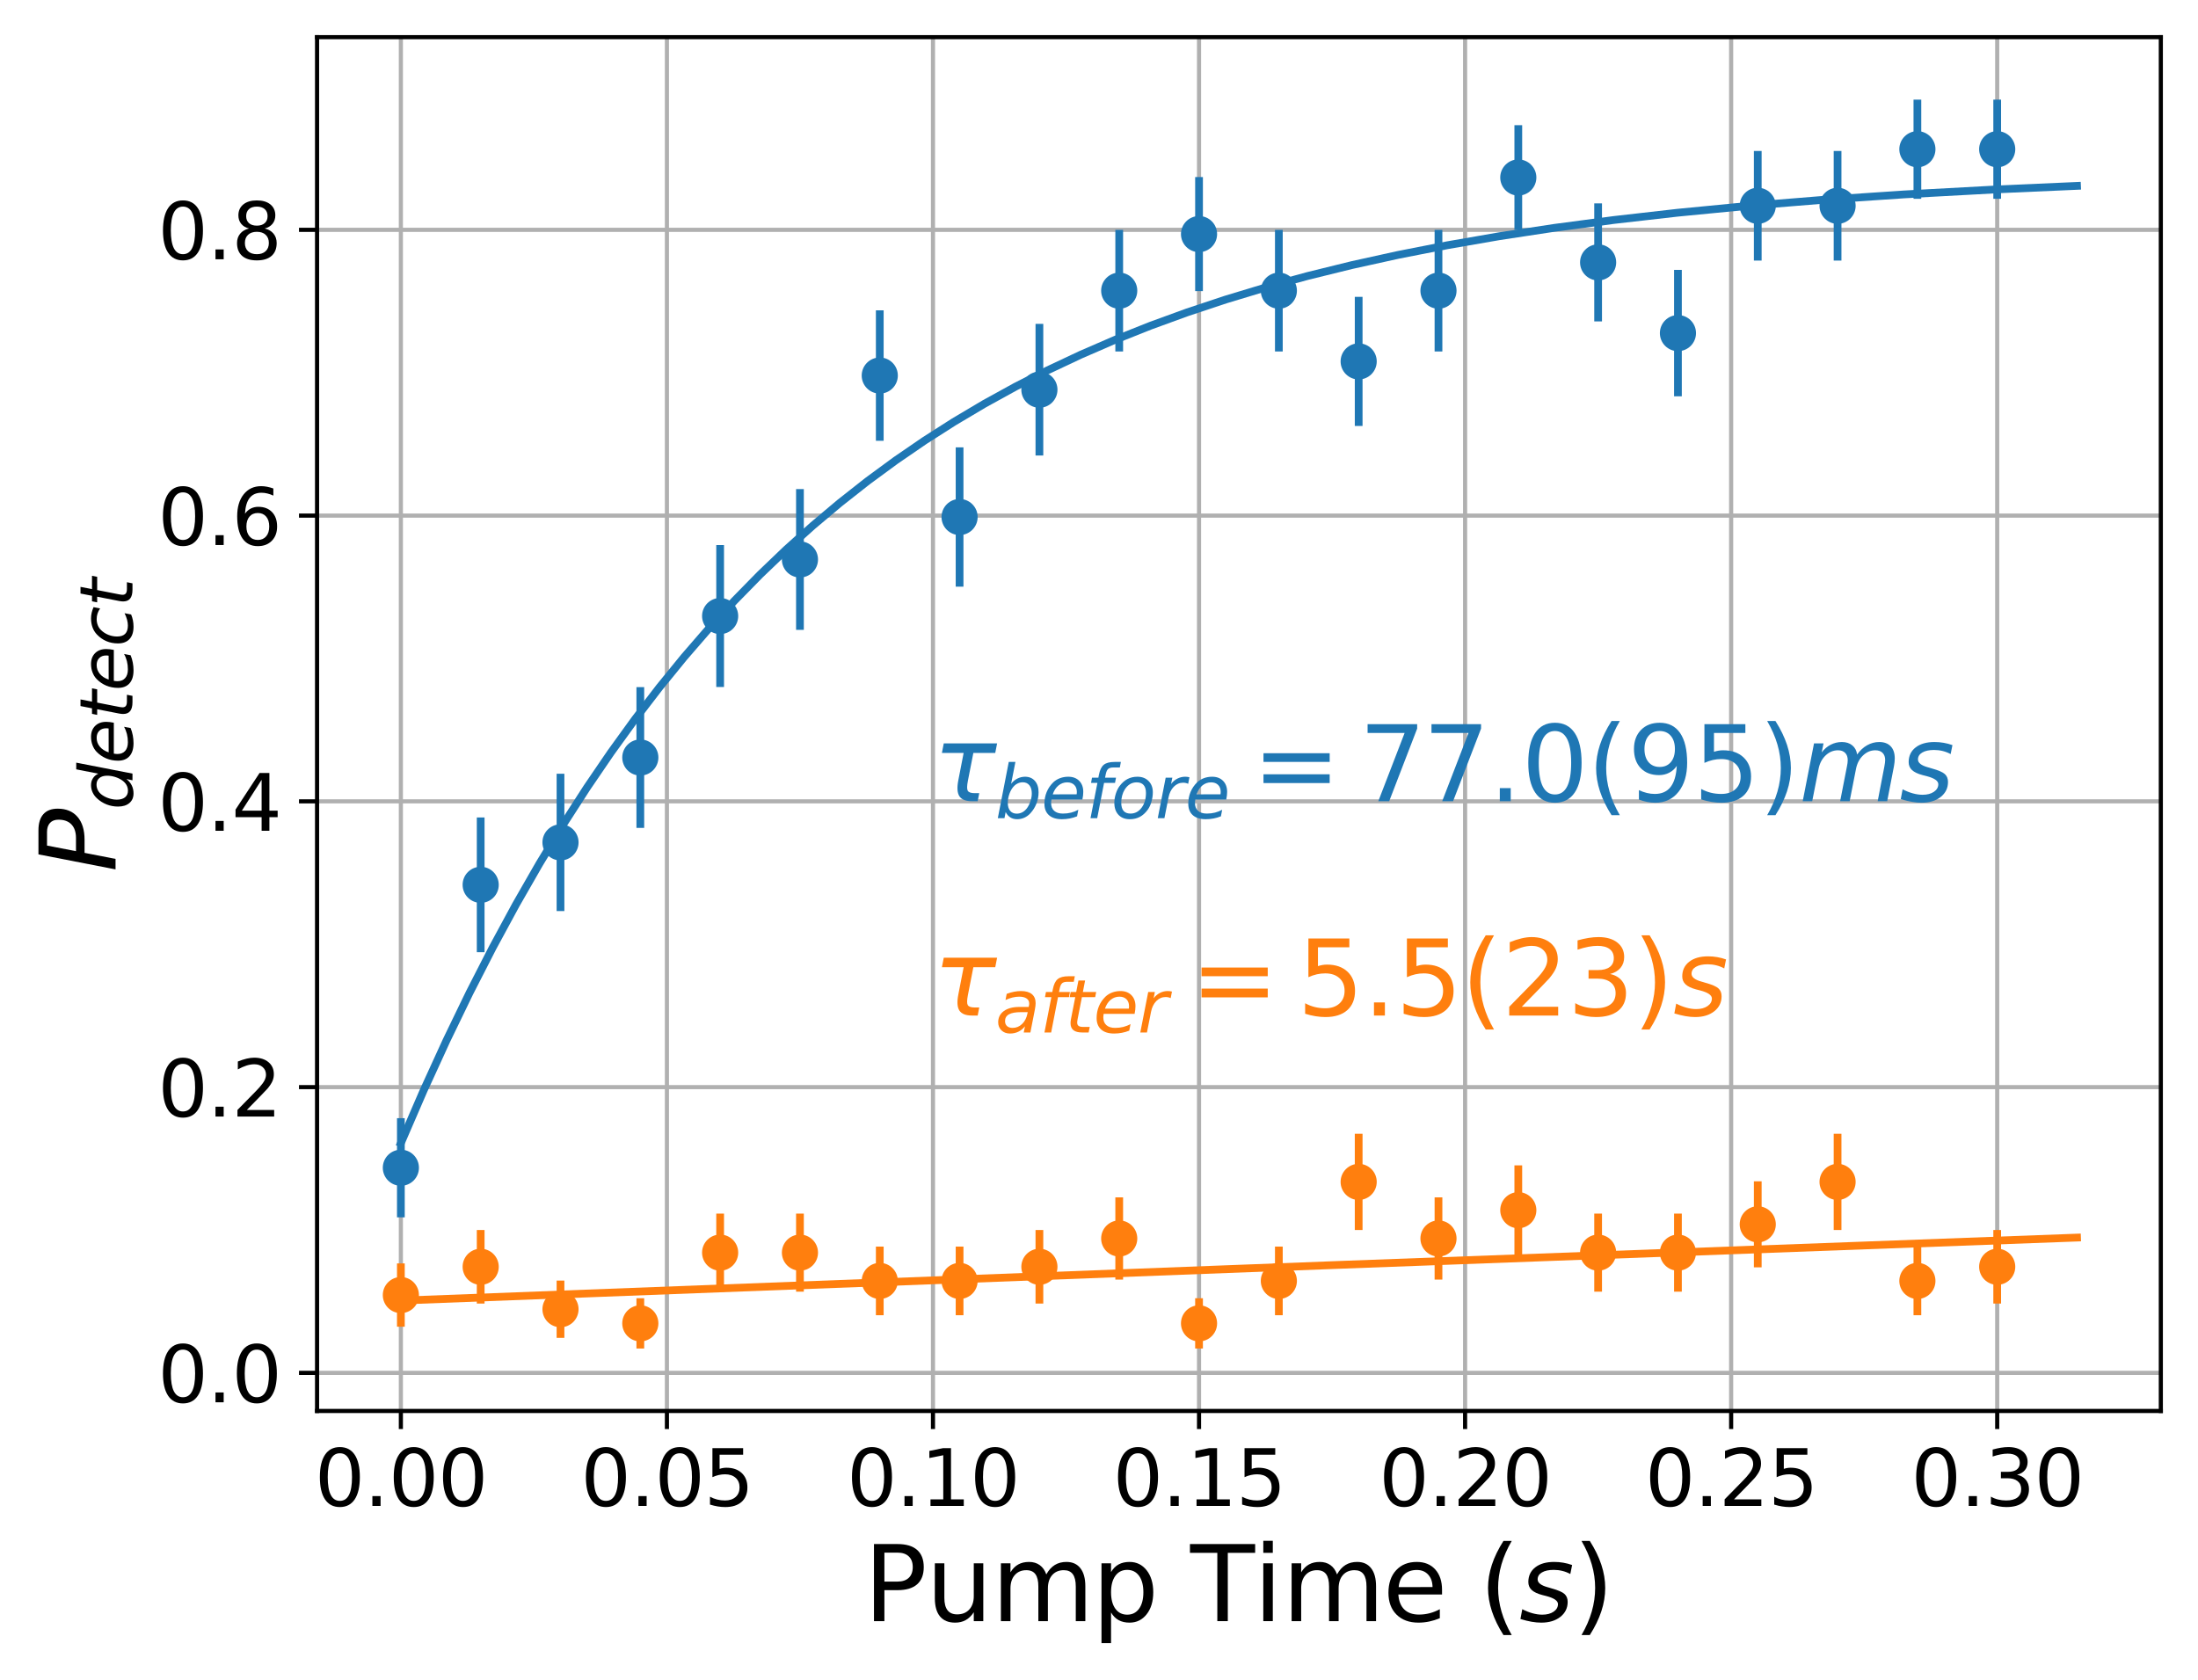 <?xml version="1.0" encoding="utf-8" standalone="no"?>
<!DOCTYPE svg PUBLIC "-//W3C//DTD SVG 1.1//EN"
  "http://www.w3.org/Graphics/SVG/1.1/DTD/svg11.dtd">
<svg xmlns:xlink="http://www.w3.org/1999/xlink" width="425.731pt" height="325.429pt" viewBox="0 0 425.731 325.429" xmlns="http://www.w3.org/2000/svg" version="1.1">
 <defs>
  <style type="text/css">*{stroke-linejoin: round; stroke-linecap: butt}</style>
 </defs>
 <g id="figure_1">
  <g id="patch_1">
   <path d="M 0 325.429 
L 425.731 325.429 
L 425.731 0 
L 0 0 
L 0 325.429 
z
" style="fill: none"/>
  </g>
  <g id="axes_1">
   <g id="patch_2">
    <path d="M 61.411 273.312 
L 418.531 273.312 
L 418.531 7.2 
L 61.411 7.2 
L 61.411 273.312 
z
" style="fill: none"/>
   </g>
   <g id="matplotlib.axis_1">
    <g id="xtick_1">
     <g id="line2d_1">
      <path d="M 77.644 273.312 
L 77.644 7.2 
" clip-path="url(#p328bf03e80)" style="fill: none; stroke: #b0b0b0; stroke-width: 0.8; stroke-linecap: square"/>
     </g>
     <g id="line2d_2">
      <defs>
       <path id="md39032bed2" d="M 0 0 
L 0 3.5 
" style="stroke: #000000; stroke-width: 0.8"/>
      </defs>
      <g>
       <use xlink:href="#md39032bed2" x="77.644" y="273.312" style="stroke: #000000; stroke-width: 0.8"/>
      </g>
     </g>
     <g id="text_1">
      <!-- 0.00 -->
      <g transform="translate(60.944 291.71)scale(0.15 -0.15)">
       <defs>
        <path id="DejaVuSans-30" d="M 2034 4250 
Q 1547 4250 1301 3770 
Q 1056 3291 1056 2328 
Q 1056 1369 1301 889 
Q 1547 409 2034 409 
Q 2525 409 2770 889 
Q 3016 1369 3016 2328 
Q 3016 3291 2770 3770 
Q 2525 4250 2034 4250 
z
M 2034 4750 
Q 2819 4750 3233 4129 
Q 3647 3509 3647 2328 
Q 3647 1150 3233 529 
Q 2819 -91 2034 -91 
Q 1250 -91 836 529 
Q 422 1150 422 2328 
Q 422 3509 836 4129 
Q 1250 4750 2034 4750 
z
" transform="scale(0.016)"/>
        <path id="DejaVuSans-2e" d="M 684 794 
L 1344 794 
L 1344 0 
L 684 0 
L 684 794 
z
" transform="scale(0.016)"/>
       </defs>
       <use xlink:href="#DejaVuSans-30"/>
       <use xlink:href="#DejaVuSans-2e" x="63.623"/>
       <use xlink:href="#DejaVuSans-30" x="95.41"/>
       <use xlink:href="#DejaVuSans-30" x="159.033"/>
      </g>
     </g>
    </g>
    <g id="xtick_2">
     <g id="line2d_3">
      <path d="M 129.176 273.312 
L 129.176 7.2 
" clip-path="url(#p328bf03e80)" style="fill: none; stroke: #b0b0b0; stroke-width: 0.8; stroke-linecap: square"/>
     </g>
     <g id="line2d_4">
      <g>
       <use xlink:href="#md39032bed2" x="129.176" y="273.312" style="stroke: #000000; stroke-width: 0.8"/>
      </g>
     </g>
     <g id="text_2">
      <!-- 0.05 -->
      <g transform="translate(112.477 291.71)scale(0.15 -0.15)">
       <defs>
        <path id="DejaVuSans-35" d="M 691 4666 
L 3169 4666 
L 3169 4134 
L 1269 4134 
L 1269 2991 
Q 1406 3038 1543 3061 
Q 1681 3084 1819 3084 
Q 2600 3084 3056 2656 
Q 3513 2228 3513 1497 
Q 3513 744 3044 326 
Q 2575 -91 1722 -91 
Q 1428 -91 1123 -41 
Q 819 9 494 109 
L 494 744 
Q 775 591 1075 516 
Q 1375 441 1709 441 
Q 2250 441 2565 725 
Q 2881 1009 2881 1497 
Q 2881 1984 2565 2268 
Q 2250 2553 1709 2553 
Q 1456 2553 1204 2497 
Q 953 2441 691 2322 
L 691 4666 
z
" transform="scale(0.016)"/>
       </defs>
       <use xlink:href="#DejaVuSans-30"/>
       <use xlink:href="#DejaVuSans-2e" x="63.623"/>
       <use xlink:href="#DejaVuSans-30" x="95.41"/>
       <use xlink:href="#DejaVuSans-35" x="159.033"/>
      </g>
     </g>
    </g>
    <g id="xtick_3">
     <g id="line2d_5">
      <path d="M 180.709 273.312 
L 180.709 7.2 
" clip-path="url(#p328bf03e80)" style="fill: none; stroke: #b0b0b0; stroke-width: 0.8; stroke-linecap: square"/>
     </g>
     <g id="line2d_6">
      <g>
       <use xlink:href="#md39032bed2" x="180.709" y="273.312" style="stroke: #000000; stroke-width: 0.8"/>
      </g>
     </g>
     <g id="text_3">
      <!-- 0.10 -->
      <g transform="translate(164.009 291.71)scale(0.15 -0.15)">
       <defs>
        <path id="DejaVuSans-31" d="M 794 531 
L 1825 531 
L 1825 4091 
L 703 3866 
L 703 4441 
L 1819 4666 
L 2450 4666 
L 2450 531 
L 3481 531 
L 3481 0 
L 794 0 
L 794 531 
z
" transform="scale(0.016)"/>
       </defs>
       <use xlink:href="#DejaVuSans-30"/>
       <use xlink:href="#DejaVuSans-2e" x="63.623"/>
       <use xlink:href="#DejaVuSans-31" x="95.41"/>
       <use xlink:href="#DejaVuSans-30" x="159.033"/>
      </g>
     </g>
    </g>
    <g id="xtick_4">
     <g id="line2d_7">
      <path d="M 232.241 273.312 
L 232.241 7.2 
" clip-path="url(#p328bf03e80)" style="fill: none; stroke: #b0b0b0; stroke-width: 0.8; stroke-linecap: square"/>
     </g>
     <g id="line2d_8">
      <g>
       <use xlink:href="#md39032bed2" x="232.241" y="273.312" style="stroke: #000000; stroke-width: 0.8"/>
      </g>
     </g>
     <g id="text_4">
      <!-- 0.15 -->
      <g transform="translate(215.542 291.71)scale(0.15 -0.15)">
       <use xlink:href="#DejaVuSans-30"/>
       <use xlink:href="#DejaVuSans-2e" x="63.623"/>
       <use xlink:href="#DejaVuSans-31" x="95.41"/>
       <use xlink:href="#DejaVuSans-35" x="159.033"/>
      </g>
     </g>
    </g>
    <g id="xtick_5">
     <g id="line2d_9">
      <path d="M 283.774 273.312 
L 283.774 7.2 
" clip-path="url(#p328bf03e80)" style="fill: none; stroke: #b0b0b0; stroke-width: 0.8; stroke-linecap: square"/>
     </g>
     <g id="line2d_10">
      <g>
       <use xlink:href="#md39032bed2" x="283.774" y="273.312" style="stroke: #000000; stroke-width: 0.8"/>
      </g>
     </g>
     <g id="text_5">
      <!-- 0.20 -->
      <g transform="translate(267.074 291.71)scale(0.15 -0.15)">
       <defs>
        <path id="DejaVuSans-32" d="M 1228 531 
L 3431 531 
L 3431 0 
L 469 0 
L 469 531 
Q 828 903 1448 1529 
Q 2069 2156 2228 2338 
Q 2531 2678 2651 2914 
Q 2772 3150 2772 3378 
Q 2772 3750 2511 3984 
Q 2250 4219 1831 4219 
Q 1534 4219 1204 4116 
Q 875 4013 500 3803 
L 500 4441 
Q 881 4594 1212 4672 
Q 1544 4750 1819 4750 
Q 2544 4750 2975 4387 
Q 3406 4025 3406 3419 
Q 3406 3131 3298 2873 
Q 3191 2616 2906 2266 
Q 2828 2175 2409 1742 
Q 1991 1309 1228 531 
z
" transform="scale(0.016)"/>
       </defs>
       <use xlink:href="#DejaVuSans-30"/>
       <use xlink:href="#DejaVuSans-2e" x="63.623"/>
       <use xlink:href="#DejaVuSans-32" x="95.41"/>
       <use xlink:href="#DejaVuSans-30" x="159.033"/>
      </g>
     </g>
    </g>
    <g id="xtick_6">
     <g id="line2d_11">
      <path d="M 335.306 273.312 
L 335.306 7.2 
" clip-path="url(#p328bf03e80)" style="fill: none; stroke: #b0b0b0; stroke-width: 0.8; stroke-linecap: square"/>
     </g>
     <g id="line2d_12">
      <g>
       <use xlink:href="#md39032bed2" x="335.306" y="273.312" style="stroke: #000000; stroke-width: 0.8"/>
      </g>
     </g>
     <g id="text_6">
      <!-- 0.25 -->
      <g transform="translate(318.607 291.71)scale(0.15 -0.15)">
       <use xlink:href="#DejaVuSans-30"/>
       <use xlink:href="#DejaVuSans-2e" x="63.623"/>
       <use xlink:href="#DejaVuSans-32" x="95.41"/>
       <use xlink:href="#DejaVuSans-35" x="159.033"/>
      </g>
     </g>
    </g>
    <g id="xtick_7">
     <g id="line2d_13">
      <path d="M 386.838 273.312 
L 386.838 7.2 
" clip-path="url(#p328bf03e80)" style="fill: none; stroke: #b0b0b0; stroke-width: 0.8; stroke-linecap: square"/>
     </g>
     <g id="line2d_14">
      <g>
       <use xlink:href="#md39032bed2" x="386.838" y="273.312" style="stroke: #000000; stroke-width: 0.8"/>
      </g>
     </g>
     <g id="text_7">
      <!-- 0.30 -->
      <g transform="translate(370.139 291.71)scale(0.15 -0.15)">
       <defs>
        <path id="DejaVuSans-33" d="M 2597 2516 
Q 3050 2419 3304 2112 
Q 3559 1806 3559 1356 
Q 3559 666 3084 287 
Q 2609 -91 1734 -91 
Q 1441 -91 1130 -33 
Q 819 25 488 141 
L 488 750 
Q 750 597 1062 519 
Q 1375 441 1716 441 
Q 2309 441 2620 675 
Q 2931 909 2931 1356 
Q 2931 1769 2642 2001 
Q 2353 2234 1838 2234 
L 1294 2234 
L 1294 2753 
L 1863 2753 
Q 2328 2753 2575 2939 
Q 2822 3125 2822 3475 
Q 2822 3834 2567 4026 
Q 2313 4219 1838 4219 
Q 1578 4219 1281 4162 
Q 984 4106 628 3988 
L 628 4550 
Q 988 4650 1302 4700 
Q 1616 4750 1894 4750 
Q 2613 4750 3031 4423 
Q 3450 4097 3450 3541 
Q 3450 3153 3228 2886 
Q 3006 2619 2597 2516 
z
" transform="scale(0.016)"/>
       </defs>
       <use xlink:href="#DejaVuSans-30"/>
       <use xlink:href="#DejaVuSans-2e" x="63.623"/>
       <use xlink:href="#DejaVuSans-33" x="95.41"/>
       <use xlink:href="#DejaVuSans-30" x="159.033"/>
      </g>
     </g>
    </g>
    <g id="text_8">
     <!-- Pump Time ($s$) -->
     <g transform="translate(167.271 314.029)scale(0.2 -0.2)">
      <defs>
       <path id="DejaVuSans-50" d="M 1259 4147 
L 1259 2394 
L 2053 2394 
Q 2494 2394 2734 2622 
Q 2975 2850 2975 3272 
Q 2975 3691 2734 3919 
Q 2494 4147 2053 4147 
L 1259 4147 
z
M 628 4666 
L 2053 4666 
Q 2838 4666 3239 4311 
Q 3641 3956 3641 3272 
Q 3641 2581 3239 2228 
Q 2838 1875 2053 1875 
L 1259 1875 
L 1259 0 
L 628 0 
L 628 4666 
z
" transform="scale(0.016)"/>
       <path id="DejaVuSans-75" d="M 544 1381 
L 544 3500 
L 1119 3500 
L 1119 1403 
Q 1119 906 1312 657 
Q 1506 409 1894 409 
Q 2359 409 2629 706 
Q 2900 1003 2900 1516 
L 2900 3500 
L 3475 3500 
L 3475 0 
L 2900 0 
L 2900 538 
Q 2691 219 2414 64 
Q 2138 -91 1772 -91 
Q 1169 -91 856 284 
Q 544 659 544 1381 
z
M 1991 3584 
L 1991 3584 
z
" transform="scale(0.016)"/>
       <path id="DejaVuSans-6d" d="M 3328 2828 
Q 3544 3216 3844 3400 
Q 4144 3584 4550 3584 
Q 5097 3584 5394 3201 
Q 5691 2819 5691 2113 
L 5691 0 
L 5113 0 
L 5113 2094 
Q 5113 2597 4934 2840 
Q 4756 3084 4391 3084 
Q 3944 3084 3684 2787 
Q 3425 2491 3425 1978 
L 3425 0 
L 2847 0 
L 2847 2094 
Q 2847 2600 2669 2842 
Q 2491 3084 2119 3084 
Q 1678 3084 1418 2786 
Q 1159 2488 1159 1978 
L 1159 0 
L 581 0 
L 581 3500 
L 1159 3500 
L 1159 2956 
Q 1356 3278 1631 3431 
Q 1906 3584 2284 3584 
Q 2666 3584 2933 3390 
Q 3200 3197 3328 2828 
z
" transform="scale(0.016)"/>
       <path id="DejaVuSans-70" d="M 1159 525 
L 1159 -1331 
L 581 -1331 
L 581 3500 
L 1159 3500 
L 1159 2969 
Q 1341 3281 1617 3432 
Q 1894 3584 2278 3584 
Q 2916 3584 3314 3078 
Q 3713 2572 3713 1747 
Q 3713 922 3314 415 
Q 2916 -91 2278 -91 
Q 1894 -91 1617 61 
Q 1341 213 1159 525 
z
M 3116 1747 
Q 3116 2381 2855 2742 
Q 2594 3103 2138 3103 
Q 1681 3103 1420 2742 
Q 1159 2381 1159 1747 
Q 1159 1113 1420 752 
Q 1681 391 2138 391 
Q 2594 391 2855 752 
Q 3116 1113 3116 1747 
z
" transform="scale(0.016)"/>
       <path id="DejaVuSans-20" transform="scale(0.016)"/>
       <path id="DejaVuSans-54" d="M -19 4666 
L 3928 4666 
L 3928 4134 
L 2272 4134 
L 2272 0 
L 1638 0 
L 1638 4134 
L -19 4134 
L -19 4666 
z
" transform="scale(0.016)"/>
       <path id="DejaVuSans-69" d="M 603 3500 
L 1178 3500 
L 1178 0 
L 603 0 
L 603 3500 
z
M 603 4863 
L 1178 4863 
L 1178 4134 
L 603 4134 
L 603 4863 
z
" transform="scale(0.016)"/>
       <path id="DejaVuSans-65" d="M 3597 1894 
L 3597 1613 
L 953 1613 
Q 991 1019 1311 708 
Q 1631 397 2203 397 
Q 2534 397 2845 478 
Q 3156 559 3463 722 
L 3463 178 
Q 3153 47 2828 -22 
Q 2503 -91 2169 -91 
Q 1331 -91 842 396 
Q 353 884 353 1716 
Q 353 2575 817 3079 
Q 1281 3584 2069 3584 
Q 2775 3584 3186 3129 
Q 3597 2675 3597 1894 
z
M 3022 2063 
Q 3016 2534 2758 2815 
Q 2500 3097 2075 3097 
Q 1594 3097 1305 2825 
Q 1016 2553 972 2059 
L 3022 2063 
z
" transform="scale(0.016)"/>
       <path id="DejaVuSans-28" d="M 1984 4856 
Q 1566 4138 1362 3434 
Q 1159 2731 1159 2009 
Q 1159 1288 1364 580 
Q 1569 -128 1984 -844 
L 1484 -844 
Q 1016 -109 783 600 
Q 550 1309 550 2009 
Q 550 2706 781 3412 
Q 1013 4119 1484 4856 
L 1984 4856 
z
" transform="scale(0.016)"/>
       <path id="DejaVuSans-Oblique-73" d="M 3200 3397 
L 3091 2853 
Q 2863 2978 2609 3040 
Q 2356 3103 2088 3103 
Q 1634 3103 1373 2948 
Q 1113 2794 1113 2528 
Q 1113 2219 1719 2053 
Q 1766 2041 1788 2034 
L 1972 1978 
Q 2547 1819 2739 1644 
Q 2931 1469 2931 1166 
Q 2931 609 2489 259 
Q 2047 -91 1331 -91 
Q 1053 -91 747 -37 
Q 441 16 72 128 
L 184 722 
Q 500 559 806 475 
Q 1113 391 1394 391 
Q 1816 391 2080 572 
Q 2344 753 2344 1031 
Q 2344 1331 1650 1516 
L 1591 1531 
L 1394 1581 
Q 956 1697 753 1886 
Q 550 2075 550 2369 
Q 550 2928 970 3256 
Q 1391 3584 2113 3584 
Q 2397 3584 2667 3537 
Q 2938 3491 3200 3397 
z
" transform="scale(0.016)"/>
       <path id="DejaVuSans-29" d="M 513 4856 
L 1013 4856 
Q 1481 4119 1714 3412 
Q 1947 2706 1947 2009 
Q 1947 1309 1714 600 
Q 1481 -109 1013 -844 
L 513 -844 
Q 928 -128 1133 580 
Q 1338 1288 1338 2009 
Q 1338 2731 1133 3434 
Q 928 4138 513 4856 
z
" transform="scale(0.016)"/>
      </defs>
      <use xlink:href="#DejaVuSans-50" transform="translate(0 0.016)"/>
      <use xlink:href="#DejaVuSans-75" transform="translate(60.303 0.016)"/>
      <use xlink:href="#DejaVuSans-6d" transform="translate(123.682 0.016)"/>
      <use xlink:href="#DejaVuSans-70" transform="translate(221.094 0.016)"/>
      <use xlink:href="#DejaVuSans-20" transform="translate(284.57 0.016)"/>
      <use xlink:href="#DejaVuSans-54" transform="translate(316.357 0.016)"/>
      <use xlink:href="#DejaVuSans-69" transform="translate(377.441 0.016)"/>
      <use xlink:href="#DejaVuSans-6d" transform="translate(405.225 0.016)"/>
      <use xlink:href="#DejaVuSans-65" transform="translate(502.637 0.016)"/>
      <use xlink:href="#DejaVuSans-20" transform="translate(564.16 0.016)"/>
      <use xlink:href="#DejaVuSans-28" transform="translate(595.947 0.016)"/>
      <use xlink:href="#DejaVuSans-Oblique-73" transform="translate(634.961 0.016)"/>
      <use xlink:href="#DejaVuSans-29" transform="translate(687.061 0.016)"/>
     </g>
    </g>
   </g>
   <g id="matplotlib.axis_2">
    <g id="ytick_1">
     <g id="line2d_15">
      <path d="M 61.411 265.936 
L 418.531 265.936 
" clip-path="url(#p328bf03e80)" style="fill: none; stroke: #b0b0b0; stroke-width: 0.8; stroke-linecap: square"/>
     </g>
     <g id="line2d_16">
      <defs>
       <path id="m6f3f5b6aff" d="M 0 0 
L -3.5 0 
" style="stroke: #000000; stroke-width: 0.8"/>
      </defs>
      <g>
       <use xlink:href="#m6f3f5b6aff" x="61.411" y="265.936" style="stroke: #000000; stroke-width: 0.8"/>
      </g>
     </g>
     <g id="text_9">
      <!-- 0.0 -->
      <g transform="translate(30.556 271.635)scale(0.15 -0.15)">
       <use xlink:href="#DejaVuSans-30"/>
       <use xlink:href="#DejaVuSans-2e" x="63.623"/>
       <use xlink:href="#DejaVuSans-30" x="95.41"/>
      </g>
     </g>
    </g>
    <g id="ytick_2">
     <g id="line2d_17">
      <path d="M 61.411 210.582 
L 418.531 210.582 
" clip-path="url(#p328bf03e80)" style="fill: none; stroke: #b0b0b0; stroke-width: 0.8; stroke-linecap: square"/>
     </g>
     <g id="line2d_18">
      <g>
       <use xlink:href="#m6f3f5b6aff" x="61.411" y="210.582" style="stroke: #000000; stroke-width: 0.8"/>
      </g>
     </g>
     <g id="text_10">
      <!-- 0.2 -->
      <g transform="translate(30.556 216.281)scale(0.15 -0.15)">
       <use xlink:href="#DejaVuSans-30"/>
       <use xlink:href="#DejaVuSans-2e" x="63.623"/>
       <use xlink:href="#DejaVuSans-32" x="95.41"/>
      </g>
     </g>
    </g>
    <g id="ytick_3">
     <g id="line2d_19">
      <path d="M 61.411 155.229 
L 418.531 155.229 
" clip-path="url(#p328bf03e80)" style="fill: none; stroke: #b0b0b0; stroke-width: 0.8; stroke-linecap: square"/>
     </g>
     <g id="line2d_20">
      <g>
       <use xlink:href="#m6f3f5b6aff" x="61.411" y="155.229" style="stroke: #000000; stroke-width: 0.8"/>
      </g>
     </g>
     <g id="text_11">
      <!-- 0.4 -->
      <g transform="translate(30.556 160.928)scale(0.15 -0.15)">
       <defs>
        <path id="DejaVuSans-34" d="M 2419 4116 
L 825 1625 
L 2419 1625 
L 2419 4116 
z
M 2253 4666 
L 3047 4666 
L 3047 1625 
L 3713 1625 
L 3713 1100 
L 3047 1100 
L 3047 0 
L 2419 0 
L 2419 1100 
L 313 1100 
L 313 1709 
L 2253 4666 
z
" transform="scale(0.016)"/>
       </defs>
       <use xlink:href="#DejaVuSans-30"/>
       <use xlink:href="#DejaVuSans-2e" x="63.623"/>
       <use xlink:href="#DejaVuSans-34" x="95.41"/>
      </g>
     </g>
    </g>
    <g id="ytick_4">
     <g id="line2d_21">
      <path d="M 61.411 99.876 
L 418.531 99.876 
" clip-path="url(#p328bf03e80)" style="fill: none; stroke: #b0b0b0; stroke-width: 0.8; stroke-linecap: square"/>
     </g>
     <g id="line2d_22">
      <g>
       <use xlink:href="#m6f3f5b6aff" x="61.411" y="99.876" style="stroke: #000000; stroke-width: 0.8"/>
      </g>
     </g>
     <g id="text_12">
      <!-- 0.6 -->
      <g transform="translate(30.556 105.574)scale(0.15 -0.15)">
       <defs>
        <path id="DejaVuSans-36" d="M 2113 2584 
Q 1688 2584 1439 2293 
Q 1191 2003 1191 1497 
Q 1191 994 1439 701 
Q 1688 409 2113 409 
Q 2538 409 2786 701 
Q 3034 994 3034 1497 
Q 3034 2003 2786 2293 
Q 2538 2584 2113 2584 
z
M 3366 4563 
L 3366 3988 
Q 3128 4100 2886 4159 
Q 2644 4219 2406 4219 
Q 1781 4219 1451 3797 
Q 1122 3375 1075 2522 
Q 1259 2794 1537 2939 
Q 1816 3084 2150 3084 
Q 2853 3084 3261 2657 
Q 3669 2231 3669 1497 
Q 3669 778 3244 343 
Q 2819 -91 2113 -91 
Q 1303 -91 875 529 
Q 447 1150 447 2328 
Q 447 3434 972 4092 
Q 1497 4750 2381 4750 
Q 2619 4750 2861 4703 
Q 3103 4656 3366 4563 
z
" transform="scale(0.016)"/>
       </defs>
       <use xlink:href="#DejaVuSans-30"/>
       <use xlink:href="#DejaVuSans-2e" x="63.623"/>
       <use xlink:href="#DejaVuSans-36" x="95.41"/>
      </g>
     </g>
    </g>
    <g id="ytick_5">
     <g id="line2d_23">
      <path d="M 61.411 44.522 
L 418.531 44.522 
" clip-path="url(#p328bf03e80)" style="fill: none; stroke: #b0b0b0; stroke-width: 0.8; stroke-linecap: square"/>
     </g>
     <g id="line2d_24">
      <g>
       <use xlink:href="#m6f3f5b6aff" x="61.411" y="44.522" style="stroke: #000000; stroke-width: 0.8"/>
      </g>
     </g>
     <g id="text_13">
      <!-- 0.8 -->
      <g transform="translate(30.556 50.221)scale(0.15 -0.15)">
       <defs>
        <path id="DejaVuSans-38" d="M 2034 2216 
Q 1584 2216 1326 1975 
Q 1069 1734 1069 1313 
Q 1069 891 1326 650 
Q 1584 409 2034 409 
Q 2484 409 2743 651 
Q 3003 894 3003 1313 
Q 3003 1734 2745 1975 
Q 2488 2216 2034 2216 
z
M 1403 2484 
Q 997 2584 770 2862 
Q 544 3141 544 3541 
Q 544 4100 942 4425 
Q 1341 4750 2034 4750 
Q 2731 4750 3128 4425 
Q 3525 4100 3525 3541 
Q 3525 3141 3298 2862 
Q 3072 2584 2669 2484 
Q 3125 2378 3379 2068 
Q 3634 1759 3634 1313 
Q 3634 634 3220 271 
Q 2806 -91 2034 -91 
Q 1263 -91 848 271 
Q 434 634 434 1313 
Q 434 1759 690 2068 
Q 947 2378 1403 2484 
z
M 1172 3481 
Q 1172 3119 1398 2916 
Q 1625 2713 2034 2713 
Q 2441 2713 2670 2916 
Q 2900 3119 2900 3481 
Q 2900 3844 2670 4047 
Q 2441 4250 2034 4250 
Q 1625 4250 1398 4047 
Q 1172 3844 1172 3481 
z
" transform="scale(0.016)"/>
       </defs>
       <use xlink:href="#DejaVuSans-30"/>
       <use xlink:href="#DejaVuSans-2e" x="63.623"/>
       <use xlink:href="#DejaVuSans-38" x="95.41"/>
      </g>
     </g>
    </g>
    <g id="text_14">
     <!-- $P_{detect}$ -->
     <g transform="translate(22.397 168.956)rotate(-90)scale(0.2 -0.2)">
      <defs>
       <path id="DejaVuSans-Oblique-50" d="M 1081 4666 
L 2541 4666 
Q 3178 4666 3512 4369 
Q 3847 4072 3847 3500 
Q 3847 2731 3353 2303 
Q 2859 1875 1966 1875 
L 1172 1875 
L 806 0 
L 172 0 
L 1081 4666 
z
M 1613 4147 
L 1275 2394 
L 2069 2394 
Q 2606 2394 2893 2669 
Q 3181 2944 3181 3456 
Q 3181 3784 2986 3965 
Q 2791 4147 2438 4147 
L 1613 4147 
z
" transform="scale(0.016)"/>
       <path id="DejaVuSans-Oblique-64" d="M 2675 525 
Q 2444 222 2128 65 
Q 1813 -91 1428 -91 
Q 903 -91 598 267 
Q 294 625 294 1247 
Q 294 1766 478 2236 
Q 663 2706 1013 3078 
Q 1244 3325 1534 3454 
Q 1825 3584 2144 3584 
Q 2481 3584 2739 3421 
Q 2997 3259 3138 2956 
L 3513 4863 
L 4091 4863 
L 3144 0 
L 2566 0 
L 2675 525 
z
M 891 1350 
Q 891 897 1095 644 
Q 1300 391 1663 391 
Q 1931 391 2161 520 
Q 2391 650 2566 903 
Q 2750 1166 2856 1509 
Q 2963 1853 2963 2188 
Q 2963 2622 2758 2865 
Q 2553 3109 2194 3109 
Q 1922 3109 1687 2981 
Q 1453 2853 1288 2613 
Q 1106 2353 998 2009 
Q 891 1666 891 1350 
z
" transform="scale(0.016)"/>
       <path id="DejaVuSans-Oblique-65" d="M 3078 2063 
Q 3088 2113 3092 2166 
Q 3097 2219 3097 2272 
Q 3097 2653 2873 2875 
Q 2650 3097 2266 3097 
Q 1838 3097 1509 2826 
Q 1181 2556 1013 2059 
L 3078 2063 
z
M 3578 1613 
L 903 1613 
Q 884 1494 878 1425 
Q 872 1356 872 1306 
Q 872 872 1139 634 
Q 1406 397 1894 397 
Q 2269 397 2603 481 
Q 2938 566 3225 728 
L 3116 159 
Q 2806 34 2476 -28 
Q 2147 -91 1806 -91 
Q 1078 -91 686 257 
Q 294 606 294 1247 
Q 294 1794 489 2264 
Q 684 2734 1063 3103 
Q 1306 3334 1642 3459 
Q 1978 3584 2356 3584 
Q 2950 3584 3301 3228 
Q 3653 2872 3653 2272 
Q 3653 2128 3634 1964 
Q 3616 1800 3578 1613 
z
" transform="scale(0.016)"/>
       <path id="DejaVuSans-Oblique-74" d="M 2706 3500 
L 2619 3053 
L 1472 3053 
L 1100 1153 
Q 1081 1047 1072 975 
Q 1063 903 1063 863 
Q 1063 663 1183 572 
Q 1303 481 1569 481 
L 2150 481 
L 2053 0 
L 1503 0 
Q 991 0 739 200 
Q 488 400 488 806 
Q 488 878 497 964 
Q 506 1050 525 1153 
L 897 3053 
L 409 3053 
L 500 3500 
L 978 3500 
L 1172 4494 
L 1747 4494 
L 1556 3500 
L 2706 3500 
z
" transform="scale(0.016)"/>
       <path id="DejaVuSans-Oblique-63" d="M 3431 3366 
L 3316 2797 
Q 3109 2947 2876 3022 
Q 2644 3097 2394 3097 
Q 2119 3097 1870 3000 
Q 1622 2903 1453 2725 
Q 1184 2453 1037 2087 
Q 891 1722 891 1331 
Q 891 859 1127 628 
Q 1363 397 1844 397 
Q 2081 397 2348 469 
Q 2616 541 2906 684 
L 2797 116 
Q 2547 13 2283 -39 
Q 2019 -91 1741 -91 
Q 1044 -91 669 257 
Q 294 606 294 1253 
Q 294 1797 489 2255 
Q 684 2713 1069 3078 
Q 1331 3328 1684 3456 
Q 2038 3584 2456 3584 
Q 2700 3584 2940 3529 
Q 3181 3475 3431 3366 
z
" transform="scale(0.016)"/>
      </defs>
      <use xlink:href="#DejaVuSans-Oblique-50" transform="translate(0 0.094)"/>
      <use xlink:href="#DejaVuSans-Oblique-64" transform="translate(60.303 -16.312)scale(0.7)"/>
      <use xlink:href="#DejaVuSans-Oblique-65" transform="translate(104.736 -16.312)scale(0.7)"/>
      <use xlink:href="#DejaVuSans-Oblique-74" transform="translate(147.803 -16.312)scale(0.7)"/>
      <use xlink:href="#DejaVuSans-Oblique-65" transform="translate(175.249 -16.312)scale(0.7)"/>
      <use xlink:href="#DejaVuSans-Oblique-63" transform="translate(218.315 -16.312)scale(0.7)"/>
      <use xlink:href="#DejaVuSans-Oblique-74" transform="translate(256.802 -16.312)scale(0.7)"/>
     </g>
    </g>
   </g>
   <g id="LineCollection_1">
    <path d="M 77.644 235.808 
L 77.644 216.595 
" clip-path="url(#p328bf03e80)" style="fill: none; stroke: #1f77b4; stroke-width: 1.5"/>
    <path d="M 93.103 184.449 
L 93.103 158.344 
" clip-path="url(#p328bf03e80)" style="fill: none; stroke: #1f77b4; stroke-width: 1.5"/>
    <path d="M 108.563 176.477 
L 108.563 149.875 
" clip-path="url(#p328bf03e80)" style="fill: none; stroke: #1f77b4; stroke-width: 1.5"/>
    <path d="M 124.023 160.37 
L 124.023 133.099 
" clip-path="url(#p328bf03e80)" style="fill: none; stroke: #1f77b4; stroke-width: 1.5"/>
    <path d="M 139.483 133.077 
L 139.483 105.586 
" clip-path="url(#p328bf03e80)" style="fill: none; stroke: #1f77b4; stroke-width: 1.5"/>
    <path d="M 154.942 122.006 
L 154.942 94.735 
" clip-path="url(#p328bf03e80)" style="fill: none; stroke: #1f77b4; stroke-width: 1.5"/>
    <path d="M 170.402 85.379 
L 170.402 60.115 
" clip-path="url(#p328bf03e80)" style="fill: none; stroke: #1f77b4; stroke-width: 1.5"/>
    <path d="M 185.862 113.644 
L 185.862 86.655 
" clip-path="url(#p328bf03e80)" style="fill: none; stroke: #1f77b4; stroke-width: 1.5"/>
    <path d="M 201.322 88.235 
L 201.322 62.74 
" clip-path="url(#p328bf03e80)" style="fill: none; stroke: #1f77b4; stroke-width: 1.5"/>
    <path d="M 216.781 68.088 
L 216.781 44.522 
" clip-path="url(#p328bf03e80)" style="fill: none; stroke: #1f77b4; stroke-width: 1.5"/>
    <path d="M 232.241 56.391 
L 232.241 34.298 
" clip-path="url(#p328bf03e80)" style="fill: none; stroke: #1f77b4; stroke-width: 1.5"/>
    <path d="M 247.701 68.088 
L 247.701 44.522 
" clip-path="url(#p328bf03e80)" style="fill: none; stroke: #1f77b4; stroke-width: 1.5"/>
    <path d="M 263.161 82.516 
L 263.161 57.497 
" clip-path="url(#p328bf03e80)" style="fill: none; stroke: #1f77b4; stroke-width: 1.5"/>
    <path d="M 278.62 68.088 
L 278.62 44.522 
" clip-path="url(#p328bf03e80)" style="fill: none; stroke: #1f77b4; stroke-width: 1.5"/>
    <path d="M 294.08 44.522 
L 294.08 24.244 
" clip-path="url(#p328bf03e80)" style="fill: none; stroke: #1f77b4; stroke-width: 1.5"/>
    <path d="M 309.54 62.259 
L 309.54 39.391 
" clip-path="url(#p328bf03e80)" style="fill: none; stroke: #1f77b4; stroke-width: 1.5"/>
    <path d="M 325 76.769 
L 325 52.283 
" clip-path="url(#p328bf03e80)" style="fill: none; stroke: #1f77b4; stroke-width: 1.5"/>
    <path d="M 340.459 50.48 
L 340.459 29.247 
" clip-path="url(#p328bf03e80)" style="fill: none; stroke: #1f77b4; stroke-width: 1.5"/>
    <path d="M 355.919 50.48 
L 355.919 29.247 
" clip-path="url(#p328bf03e80)" style="fill: none; stroke: #1f77b4; stroke-width: 1.5"/>
    <path d="M 371.379 38.509 
L 371.379 19.296 
" clip-path="url(#p328bf03e80)" style="fill: none; stroke: #1f77b4; stroke-width: 1.5"/>
    <path d="M 386.838 38.509 
L 386.838 19.296 
" clip-path="url(#p328bf03e80)" style="fill: none; stroke: #1f77b4; stroke-width: 1.5"/>
   </g>
   <g id="line2d_25">
    <path d="M 77.644 221.426 
L 82.059 211.215 
L 86.508 201.489 
L 90.956 192.292 
L 95.437 183.536 
L 99.95 175.202 
L 104.495 167.275 
L 109.073 159.736 
L 113.684 152.572 
L 118.327 145.766 
L 123.002 139.303 
L 127.743 133.128 
L 132.516 127.273 
L 137.354 121.686 
L 142.256 116.362 
L 147.224 111.293 
L 152.289 106.441 
L 157.452 101.805 
L 162.679 97.408 
L 168.037 93.192 
L 173.491 89.183 
L 179.076 85.354 
L 184.79 81.705 
L 190.667 78.217 
L 196.706 74.892 
L 202.908 71.731 
L 209.337 68.705 
L 215.96 65.833 
L 222.844 63.092 
L 229.987 60.489 
L 237.422 58.017 
L 245.182 55.672 
L 253.299 53.453 
L 261.839 51.351 
L 270.832 49.369 
L 280.313 47.509 
L 290.379 45.763 
L 301.093 44.133 
L 312.555 42.616 
L 324.893 41.211 
L 338.237 39.918 
L 352.783 38.735 
L 368.758 37.663 
L 386.486 36.701 
L 402.298 36.007 
L 402.298 36.007 
" clip-path="url(#p328bf03e80)" style="fill: none; stroke: #1f77b4; stroke-width: 1.5; stroke-linecap: square"/>
   </g>
   <g id="LineCollection_2">
    <path d="M 77.644 256.992 
L 77.644 244.737 
" clip-path="url(#p328bf03e80)" style="fill: none; stroke: #ff7f0e; stroke-width: 1.5"/>
    <path d="M 93.103 252.508 
L 93.103 238.259 
" clip-path="url(#p328bf03e80)" style="fill: none; stroke: #ff7f0e; stroke-width: 1.5"/>
    <path d="M 108.563 259.146 
L 108.563 248.063 
" clip-path="url(#p328bf03e80)" style="fill: none; stroke: #ff7f0e; stroke-width: 1.5"/>
    <path d="M 124.023 261.216 
L 124.023 251.474 
" clip-path="url(#p328bf03e80)" style="fill: none; stroke: #ff7f0e; stroke-width: 1.5"/>
    <path d="M 139.483 250.203 
L 139.483 235.084 
" clip-path="url(#p328bf03e80)" style="fill: none; stroke: #ff7f0e; stroke-width: 1.5"/>
    <path d="M 154.942 250.203 
L 154.942 235.084 
" clip-path="url(#p328bf03e80)" style="fill: none; stroke: #ff7f0e; stroke-width: 1.5"/>
    <path d="M 170.402 254.774 
L 170.402 241.474 
" clip-path="url(#p328bf03e80)" style="fill: none; stroke: #ff7f0e; stroke-width: 1.5"/>
    <path d="M 185.862 254.774 
L 185.862 241.474 
" clip-path="url(#p328bf03e80)" style="fill: none; stroke: #ff7f0e; stroke-width: 1.5"/>
    <path d="M 201.322 252.508 
L 201.322 238.259 
" clip-path="url(#p328bf03e80)" style="fill: none; stroke: #ff7f0e; stroke-width: 1.5"/>
    <path d="M 216.781 247.864 
L 216.781 231.942 
" clip-path="url(#p328bf03e80)" style="fill: none; stroke: #ff7f0e; stroke-width: 1.5"/>
    <path d="M 232.241 261.216 
L 232.241 251.474 
" clip-path="url(#p328bf03e80)" style="fill: none; stroke: #ff7f0e; stroke-width: 1.5"/>
    <path d="M 247.701 254.774 
L 247.701 241.474 
" clip-path="url(#p328bf03e80)" style="fill: none; stroke: #ff7f0e; stroke-width: 1.5"/>
    <path d="M 263.161 238.259 
L 263.161 219.625 
" clip-path="url(#p328bf03e80)" style="fill: none; stroke: #ff7f0e; stroke-width: 1.5"/>
    <path d="M 278.62 247.864 
L 278.62 231.942 
" clip-path="url(#p328bf03e80)" style="fill: none; stroke: #ff7f0e; stroke-width: 1.5"/>
    <path d="M 294.08 243.105 
L 294.08 225.74 
" clip-path="url(#p328bf03e80)" style="fill: none; stroke: #ff7f0e; stroke-width: 1.5"/>
    <path d="M 309.54 250.203 
L 309.54 235.084 
" clip-path="url(#p328bf03e80)" style="fill: none; stroke: #ff7f0e; stroke-width: 1.5"/>
    <path d="M 325 250.203 
L 325 235.084 
" clip-path="url(#p328bf03e80)" style="fill: none; stroke: #ff7f0e; stroke-width: 1.5"/>
    <path d="M 340.459 245.497 
L 340.459 228.829 
" clip-path="url(#p328bf03e80)" style="fill: none; stroke: #ff7f0e; stroke-width: 1.5"/>
    <path d="M 355.919 238.259 
L 355.919 219.625 
" clip-path="url(#p328bf03e80)" style="fill: none; stroke: #ff7f0e; stroke-width: 1.5"/>
    <path d="M 371.379 254.774 
L 371.379 241.474 
" clip-path="url(#p328bf03e80)" style="fill: none; stroke: #ff7f0e; stroke-width: 1.5"/>
    <path d="M 386.838 252.508 
L 386.838 238.259 
" clip-path="url(#p328bf03e80)" style="fill: none; stroke: #ff7f0e; stroke-width: 1.5"/>
   </g>
   <g id="line2d_26">
    <path d="M 77.644 251.931 
L 259.079 245.026 
L 402.298 239.73 
L 402.298 239.73 
" clip-path="url(#p328bf03e80)" style="fill: none; stroke: #ff7f0e; stroke-width: 1.5; stroke-linecap: square"/>
   </g>
   <g id="line2d_27">
    <defs>
     <path id="mcceb8b8273" d="M 0 3 
C 0.796 3 1.559 2.684 2.121 2.121 
C 2.684 1.559 3 0.796 3 0 
C 3 -0.796 2.684 -1.559 2.121 -2.121 
C 1.559 -2.684 0.796 -3 0 -3 
C -0.796 -3 -1.559 -2.684 -2.121 -2.121 
C -2.684 -1.559 -3 -0.796 -3 0 
C -3 0.796 -2.684 1.559 -2.121 2.121 
C -1.559 2.684 -0.796 3 0 3 
z
" style="stroke: #1f77b4"/>
    </defs>
    <g clip-path="url(#p328bf03e80)">
     <use xlink:href="#mcceb8b8273" x="77.644" y="226.202" style="fill: #1f77b4; stroke: #1f77b4"/>
     <use xlink:href="#mcceb8b8273" x="93.103" y="171.396" style="fill: #1f77b4; stroke: #1f77b4"/>
     <use xlink:href="#mcceb8b8273" x="108.563" y="163.176" style="fill: #1f77b4; stroke: #1f77b4"/>
     <use xlink:href="#mcceb8b8273" x="124.023" y="146.734" style="fill: #1f77b4; stroke: #1f77b4"/>
     <use xlink:href="#mcceb8b8273" x="139.483" y="119.331" style="fill: #1f77b4; stroke: #1f77b4"/>
     <use xlink:href="#mcceb8b8273" x="154.942" y="108.37" style="fill: #1f77b4; stroke: #1f77b4"/>
     <use xlink:href="#mcceb8b8273" x="170.402" y="72.747" style="fill: #1f77b4; stroke: #1f77b4"/>
     <use xlink:href="#mcceb8b8273" x="185.862" y="100.15" style="fill: #1f77b4; stroke: #1f77b4"/>
     <use xlink:href="#mcceb8b8273" x="201.322" y="75.487" style="fill: #1f77b4; stroke: #1f77b4"/>
     <use xlink:href="#mcceb8b8273" x="216.781" y="56.305" style="fill: #1f77b4; stroke: #1f77b4"/>
     <use xlink:href="#mcceb8b8273" x="232.241" y="45.344" style="fill: #1f77b4; stroke: #1f77b4"/>
     <use xlink:href="#mcceb8b8273" x="247.701" y="56.305" style="fill: #1f77b4; stroke: #1f77b4"/>
     <use xlink:href="#mcceb8b8273" x="263.161" y="70.007" style="fill: #1f77b4; stroke: #1f77b4"/>
     <use xlink:href="#mcceb8b8273" x="278.62" y="56.305" style="fill: #1f77b4; stroke: #1f77b4"/>
     <use xlink:href="#mcceb8b8273" x="294.08" y="34.383" style="fill: #1f77b4; stroke: #1f77b4"/>
     <use xlink:href="#mcceb8b8273" x="309.54" y="50.825" style="fill: #1f77b4; stroke: #1f77b4"/>
     <use xlink:href="#mcceb8b8273" x="325" y="64.526" style="fill: #1f77b4; stroke: #1f77b4"/>
     <use xlink:href="#mcceb8b8273" x="340.459" y="39.864" style="fill: #1f77b4; stroke: #1f77b4"/>
     <use xlink:href="#mcceb8b8273" x="355.919" y="39.864" style="fill: #1f77b4; stroke: #1f77b4"/>
     <use xlink:href="#mcceb8b8273" x="371.379" y="28.903" style="fill: #1f77b4; stroke: #1f77b4"/>
     <use xlink:href="#mcceb8b8273" x="386.838" y="28.903" style="fill: #1f77b4; stroke: #1f77b4"/>
    </g>
   </g>
   <g id="line2d_28">
    <defs>
     <path id="mff6e4f8517" d="M 0 3 
C 0.796 3 1.559 2.684 2.121 2.121 
C 2.684 1.559 3 0.796 3 0 
C 3 -0.796 2.684 -1.559 2.121 -2.121 
C 1.559 -2.684 0.796 -3 0 -3 
C -0.796 -3 -1.559 -2.684 -2.121 -2.121 
C -2.684 -1.559 -3 -0.796 -3 0 
C -3 0.796 -2.684 1.559 -2.121 2.121 
C -1.559 2.684 -0.796 3 0 3 
z
" style="stroke: #ff7f0e"/>
    </defs>
    <g clip-path="url(#p328bf03e80)">
     <use xlink:href="#mff6e4f8517" x="77.644" y="250.864" style="fill: #ff7f0e; stroke: #ff7f0e"/>
     <use xlink:href="#mff6e4f8517" x="93.103" y="245.384" style="fill: #ff7f0e; stroke: #ff7f0e"/>
     <use xlink:href="#mff6e4f8517" x="108.563" y="253.605" style="fill: #ff7f0e; stroke: #ff7f0e"/>
     <use xlink:href="#mff6e4f8517" x="124.023" y="256.345" style="fill: #ff7f0e; stroke: #ff7f0e"/>
     <use xlink:href="#mff6e4f8517" x="139.483" y="242.643" style="fill: #ff7f0e; stroke: #ff7f0e"/>
     <use xlink:href="#mff6e4f8517" x="154.942" y="242.643" style="fill: #ff7f0e; stroke: #ff7f0e"/>
     <use xlink:href="#mff6e4f8517" x="170.402" y="248.124" style="fill: #ff7f0e; stroke: #ff7f0e"/>
     <use xlink:href="#mff6e4f8517" x="185.862" y="248.124" style="fill: #ff7f0e; stroke: #ff7f0e"/>
     <use xlink:href="#mff6e4f8517" x="201.322" y="245.384" style="fill: #ff7f0e; stroke: #ff7f0e"/>
     <use xlink:href="#mff6e4f8517" x="216.781" y="239.903" style="fill: #ff7f0e; stroke: #ff7f0e"/>
     <use xlink:href="#mff6e4f8517" x="232.241" y="256.345" style="fill: #ff7f0e; stroke: #ff7f0e"/>
     <use xlink:href="#mff6e4f8517" x="247.701" y="248.124" style="fill: #ff7f0e; stroke: #ff7f0e"/>
     <use xlink:href="#mff6e4f8517" x="263.161" y="228.942" style="fill: #ff7f0e; stroke: #ff7f0e"/>
     <use xlink:href="#mff6e4f8517" x="278.62" y="239.903" style="fill: #ff7f0e; stroke: #ff7f0e"/>
     <use xlink:href="#mff6e4f8517" x="294.08" y="234.423" style="fill: #ff7f0e; stroke: #ff7f0e"/>
     <use xlink:href="#mff6e4f8517" x="309.54" y="242.643" style="fill: #ff7f0e; stroke: #ff7f0e"/>
     <use xlink:href="#mff6e4f8517" x="325" y="242.643" style="fill: #ff7f0e; stroke: #ff7f0e"/>
     <use xlink:href="#mff6e4f8517" x="340.459" y="237.163" style="fill: #ff7f0e; stroke: #ff7f0e"/>
     <use xlink:href="#mff6e4f8517" x="355.919" y="228.942" style="fill: #ff7f0e; stroke: #ff7f0e"/>
     <use xlink:href="#mff6e4f8517" x="371.379" y="248.124" style="fill: #ff7f0e; stroke: #ff7f0e"/>
     <use xlink:href="#mff6e4f8517" x="386.838" y="245.384" style="fill: #ff7f0e; stroke: #ff7f0e"/>
    </g>
   </g>
   <g id="patch_3">
    <path d="M 61.411 273.312 
L 61.411 7.2 
" style="fill: none; stroke: #000000; stroke-width: 0.8; stroke-linejoin: miter; stroke-linecap: square"/>
   </g>
   <g id="patch_4">
    <path d="M 418.531 273.312 
L 418.531 7.2 
" style="fill: none; stroke: #000000; stroke-width: 0.8; stroke-linejoin: miter; stroke-linecap: square"/>
   </g>
   <g id="patch_5">
    <path d="M 61.411 273.312 
L 418.531 273.312 
" style="fill: none; stroke: #000000; stroke-width: 0.8; stroke-linejoin: miter; stroke-linecap: square"/>
   </g>
   <g id="patch_6">
    <path d="M 61.411 7.2 
L 418.531 7.2 
" style="fill: none; stroke: #000000; stroke-width: 0.8; stroke-linejoin: miter; stroke-linecap: square"/>
   </g>
   <g id="text_15">
    <!-- $\tau_{before}=77.0(95) ms$ -->
    <g style="fill: #1f77b4" transform="translate(180.709 155.229)scale(0.2 -0.2)">
     <defs>
      <path id="DejaVuSans-Oblique-3c4" d="M 2103 638 
Q 2188 488 2525 488 
L 2800 488 
L 2706 0 
L 2363 0 
Q 1800 0 1600 300 
Q 1403 606 1534 1269 
L 1856 2925 
L 541 2925 
L 653 3500 
L 3881 3500 
L 3769 2925 
L 2444 2925 
L 2113 1234 
Q 2025 781 2103 638 
z
" transform="scale(0.016)"/>
      <path id="DejaVuSans-Oblique-62" d="M 3169 2138 
Q 3169 2591 2961 2847 
Q 2753 3103 2388 3103 
Q 2122 3103 1889 2973 
Q 1656 2844 1484 2597 
Q 1303 2338 1198 1995 
Q 1094 1653 1094 1313 
Q 1094 881 1298 636 
Q 1503 391 1863 391 
Q 2134 391 2365 517 
Q 2597 644 2772 891 
Q 2950 1147 3059 1487 
Q 3169 1828 3169 2138 
z
M 1381 2969 
Q 1594 3256 1914 3420 
Q 2234 3584 2584 3584 
Q 3122 3584 3439 3221 
Q 3756 2859 3756 2241 
Q 3756 1734 3570 1259 
Q 3384 784 3041 416 
Q 2816 172 2522 40 
Q 2228 -91 1906 -91 
Q 1566 -91 1316 65 
Q 1066 222 909 531 
L 806 0 
L 231 0 
L 1178 4863 
L 1753 4863 
L 1381 2969 
z
" transform="scale(0.016)"/>
      <path id="DejaVuSans-Oblique-66" d="M 3059 4863 
L 2969 4384 
L 2419 4384 
Q 2106 4384 1964 4261 
Q 1822 4138 1753 3809 
L 1691 3500 
L 2638 3500 
L 2553 3053 
L 1606 3053 
L 1013 0 
L 434 0 
L 1031 3053 
L 481 3053 
L 563 3500 
L 1113 3500 
L 1159 3744 
Q 1278 4363 1576 4613 
Q 1875 4863 2516 4863 
L 3059 4863 
z
" transform="scale(0.016)"/>
      <path id="DejaVuSans-Oblique-6f" d="M 1625 -91 
Q 1009 -91 651 289 
Q 294 669 294 1325 
Q 294 1706 417 2101 
Q 541 2497 738 2766 
Q 1047 3184 1428 3384 
Q 1809 3584 2291 3584 
Q 2888 3584 3255 3212 
Q 3622 2841 3622 2241 
Q 3622 1825 3500 1412 
Q 3378 1000 3181 728 
Q 2875 309 2494 109 
Q 2113 -91 1625 -91 
z
M 891 1344 
Q 891 869 1089 633 
Q 1288 397 1691 397 
Q 2269 397 2648 901 
Q 3028 1406 3028 2181 
Q 3028 2634 2825 2865 
Q 2622 3097 2228 3097 
Q 1903 3097 1650 2945 
Q 1397 2794 1197 2484 
Q 1050 2253 970 1956 
Q 891 1659 891 1344 
z
" transform="scale(0.016)"/>
      <path id="DejaVuSans-Oblique-72" d="M 2853 2969 
Q 2766 3016 2653 3041 
Q 2541 3066 2413 3066 
Q 1953 3066 1609 2717 
Q 1266 2369 1153 1784 
L 800 0 
L 225 0 
L 909 3500 
L 1484 3500 
L 1375 2956 
Q 1603 3259 1920 3421 
Q 2238 3584 2597 3584 
Q 2691 3584 2781 3573 
Q 2872 3563 2963 3538 
L 2853 2969 
z
" transform="scale(0.016)"/>
      <path id="DejaVuSans-3d" d="M 678 2906 
L 4684 2906 
L 4684 2381 
L 678 2381 
L 678 2906 
z
M 678 1631 
L 4684 1631 
L 4684 1100 
L 678 1100 
L 678 1631 
z
" transform="scale(0.016)"/>
      <path id="DejaVuSans-37" d="M 525 4666 
L 3525 4666 
L 3525 4397 
L 1831 0 
L 1172 0 
L 2766 4134 
L 525 4134 
L 525 4666 
z
" transform="scale(0.016)"/>
      <path id="DejaVuSans-39" d="M 703 97 
L 703 672 
Q 941 559 1184 500 
Q 1428 441 1663 441 
Q 2288 441 2617 861 
Q 2947 1281 2994 2138 
Q 2813 1869 2534 1725 
Q 2256 1581 1919 1581 
Q 1219 1581 811 2004 
Q 403 2428 403 3163 
Q 403 3881 828 4315 
Q 1253 4750 1959 4750 
Q 2769 4750 3195 4129 
Q 3622 3509 3622 2328 
Q 3622 1225 3098 567 
Q 2575 -91 1691 -91 
Q 1453 -91 1209 -44 
Q 966 3 703 97 
z
M 1959 2075 
Q 2384 2075 2632 2365 
Q 2881 2656 2881 3163 
Q 2881 3666 2632 3958 
Q 2384 4250 1959 4250 
Q 1534 4250 1286 3958 
Q 1038 3666 1038 3163 
Q 1038 2656 1286 2365 
Q 1534 2075 1959 2075 
z
" transform="scale(0.016)"/>
      <path id="DejaVuSans-Oblique-6d" d="M 5747 2113 
L 5338 0 
L 4763 0 
L 5166 2094 
Q 5191 2228 5203 2325 
Q 5216 2422 5216 2491 
Q 5216 2772 5059 2928 
Q 4903 3084 4622 3084 
Q 4203 3084 3875 2770 
Q 3547 2456 3450 1953 
L 3066 0 
L 2491 0 
L 2900 2094 
Q 2925 2209 2937 2307 
Q 2950 2406 2950 2484 
Q 2950 2769 2794 2926 
Q 2638 3084 2363 3084 
Q 1938 3084 1609 2770 
Q 1281 2456 1184 1953 
L 800 0 
L 225 0 
L 909 3500 
L 1484 3500 
L 1375 2956 
Q 1609 3263 1923 3423 
Q 2238 3584 2597 3584 
Q 2978 3584 3223 3384 
Q 3469 3184 3519 2828 
Q 3781 3197 4126 3390 
Q 4472 3584 4856 3584 
Q 5306 3584 5551 3325 
Q 5797 3066 5797 2591 
Q 5797 2488 5784 2364 
Q 5772 2241 5747 2113 
z
" transform="scale(0.016)"/>
     </defs>
     <use xlink:href="#DejaVuSans-Oblique-3c4" transform="translate(0 0.125)"/>
     <use xlink:href="#DejaVuSans-Oblique-62" transform="translate(60.205 -16.281)scale(0.7)"/>
     <use xlink:href="#DejaVuSans-Oblique-65" transform="translate(104.639 -16.281)scale(0.7)"/>
     <use xlink:href="#DejaVuSans-Oblique-66" transform="translate(147.705 -16.281)scale(0.7)"/>
     <use xlink:href="#DejaVuSans-Oblique-6f" transform="translate(172.349 -16.281)scale(0.7)"/>
     <use xlink:href="#DejaVuSans-Oblique-72" transform="translate(215.176 -16.281)scale(0.7)"/>
     <use xlink:href="#DejaVuSans-Oblique-65" transform="translate(243.955 -16.281)scale(0.7)"/>
     <use xlink:href="#DejaVuSans-3d" transform="translate(309.238 0.125)"/>
     <use xlink:href="#DejaVuSans-37" transform="translate(412.51 0.125)"/>
     <use xlink:href="#DejaVuSans-37" transform="translate(474.383 0.125)"/>
     <use xlink:href="#DejaVuSans-2e" transform="translate(538.006 0.125)"/>
     <use xlink:href="#DejaVuSans-30" transform="translate(569.793 0.125)"/>
     <use xlink:href="#DejaVuSans-28" transform="translate(633.416 0.125)"/>
     <use xlink:href="#DejaVuSans-39" transform="translate(672.43 0.125)"/>
     <use xlink:href="#DejaVuSans-35" transform="translate(736.053 0.125)"/>
     <use xlink:href="#DejaVuSans-29" transform="translate(799.676 0.125)"/>
     <use xlink:href="#DejaVuSans-Oblique-6d" transform="translate(838.689 0.125)"/>
     <use xlink:href="#DejaVuSans-Oblique-73" transform="translate(936.102 0.125)"/>
    </g>
   </g>
   <g id="text_16">
    <!-- $\tau_{after}=5.5(23) s$ -->
    <g style="fill: #ff7f0e" transform="translate(180.709 196.744)scale(0.2 -0.2)">
     <defs>
      <path id="DejaVuSans-Oblique-61" d="M 3438 1997 
L 3047 0 
L 2472 0 
L 2578 531 
Q 2325 219 2001 64 
Q 1678 -91 1281 -91 
Q 834 -91 548 182 
Q 263 456 263 884 
Q 263 1497 752 1853 
Q 1241 2209 2100 2209 
L 2900 2209 
L 2931 2363 
Q 2938 2388 2941 2417 
Q 2944 2447 2944 2509 
Q 2944 2788 2717 2942 
Q 2491 3097 2081 3097 
Q 1800 3097 1504 3025 
Q 1209 2953 897 2809 
L 997 3341 
Q 1322 3463 1633 3523 
Q 1944 3584 2234 3584 
Q 2853 3584 3176 3315 
Q 3500 3047 3500 2534 
Q 3500 2431 3484 2292 
Q 3469 2153 3438 1997 
z
M 2816 1759 
L 2241 1759 
Q 1534 1759 1195 1570 
Q 856 1381 856 984 
Q 856 709 1029 553 
Q 1203 397 1509 397 
Q 1978 397 2328 733 
Q 2678 1069 2791 1631 
L 2816 1759 
z
" transform="scale(0.016)"/>
     </defs>
     <use xlink:href="#DejaVuSans-Oblique-3c4" transform="translate(0 0.125)"/>
     <use xlink:href="#DejaVuSans-Oblique-61" transform="translate(60.205 -16.281)scale(0.7)"/>
     <use xlink:href="#DejaVuSans-Oblique-66" transform="translate(103.101 -16.281)scale(0.7)"/>
     <use xlink:href="#DejaVuSans-Oblique-74" transform="translate(127.744 -16.281)scale(0.7)"/>
     <use xlink:href="#DejaVuSans-Oblique-65" transform="translate(155.19 -16.281)scale(0.7)"/>
     <use xlink:href="#DejaVuSans-Oblique-72" transform="translate(198.257 -16.281)scale(0.7)"/>
     <use xlink:href="#DejaVuSans-3d" transform="translate(249.253 0.125)"/>
     <use xlink:href="#DejaVuSans-35" transform="translate(352.524 0.125)"/>
     <use xlink:href="#DejaVuSans-2e" transform="translate(416.147 0.125)"/>
     <use xlink:href="#DejaVuSans-35" transform="translate(447.935 0.125)"/>
     <use xlink:href="#DejaVuSans-28" transform="translate(511.558 0.125)"/>
     <use xlink:href="#DejaVuSans-32" transform="translate(550.571 0.125)"/>
     <use xlink:href="#DejaVuSans-33" transform="translate(614.194 0.125)"/>
     <use xlink:href="#DejaVuSans-29" transform="translate(677.817 0.125)"/>
     <use xlink:href="#DejaVuSans-Oblique-73" transform="translate(716.831 0.125)"/>
    </g>
   </g>
  </g>
 </g>
 <defs>
  <clipPath id="p328bf03e80">
   <rect x="61.411" y="7.2" width="357.12" height="266.112"/>
  </clipPath>
 </defs>
</svg>
